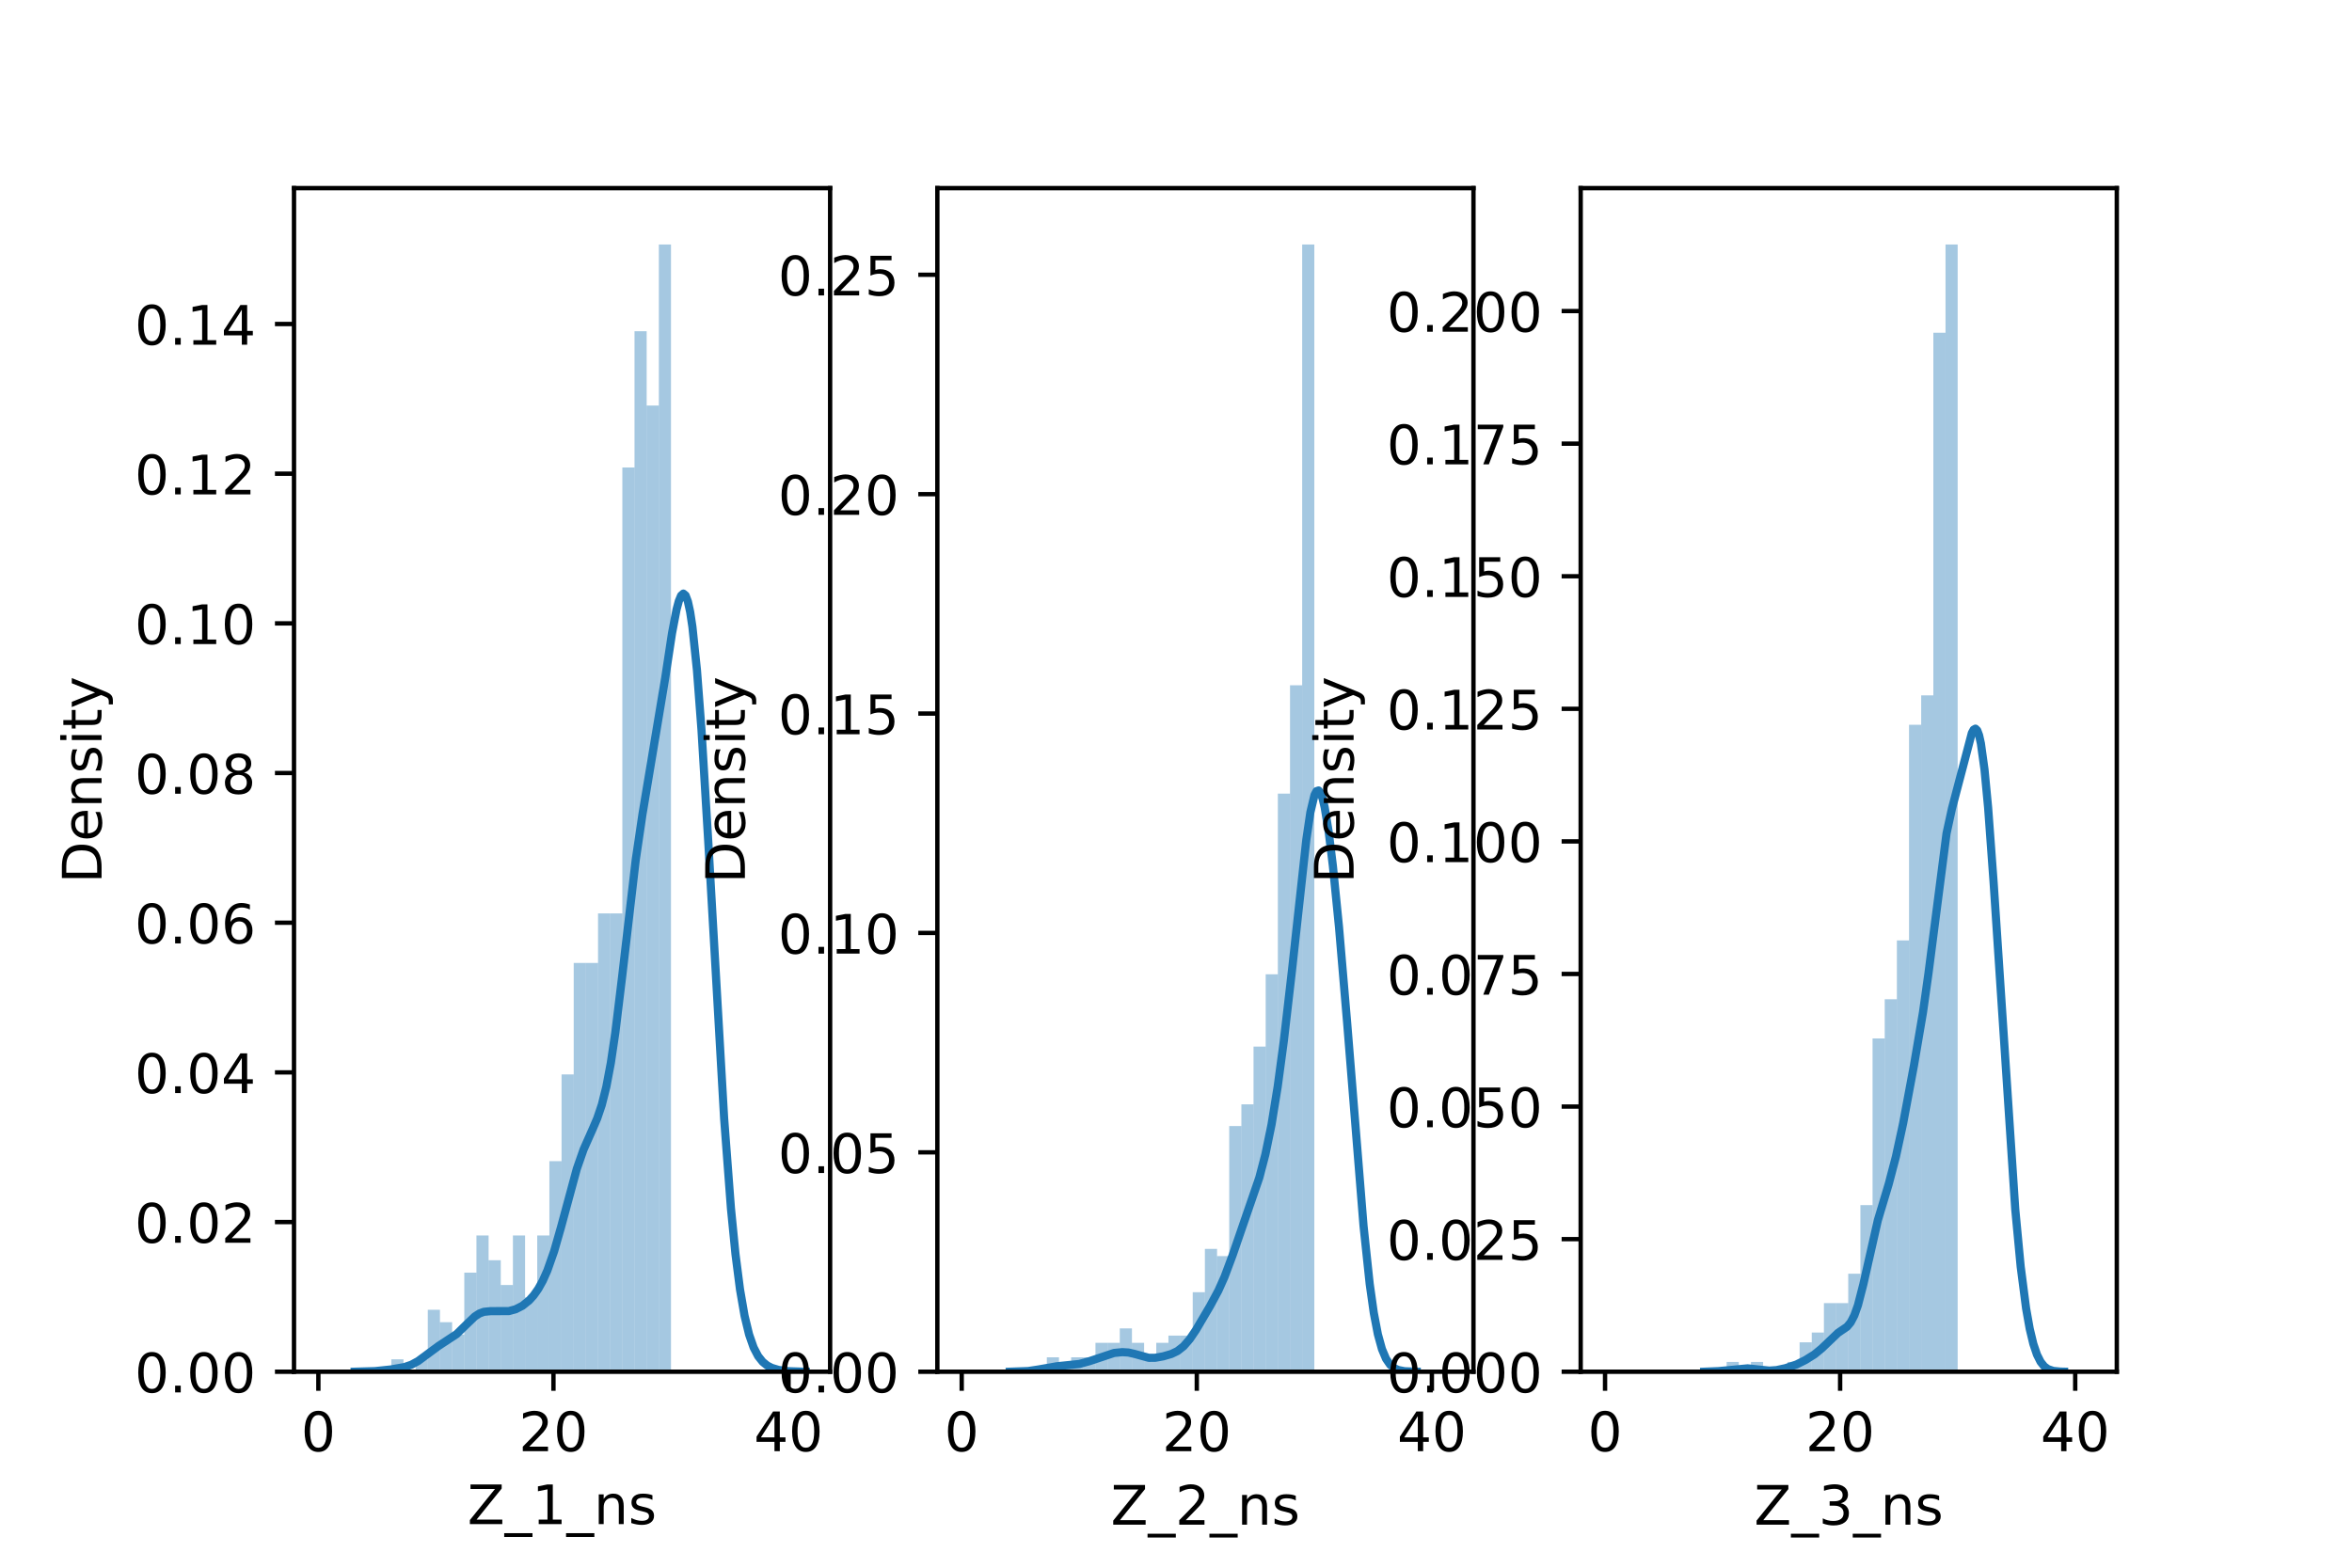<?xml version="1.0" encoding="utf-8" standalone="no"?>
<!DOCTYPE svg PUBLIC "-//W3C//DTD SVG 1.1//EN"
  "http://www.w3.org/Graphics/SVG/1.1/DTD/svg11.dtd">
<!-- Created with matplotlib (https://matplotlib.org/) -->
<svg height="288pt" version="1.1" viewBox="0 0 432 288" width="432pt" xmlns="http://www.w3.org/2000/svg" xmlns:xlink="http://www.w3.org/1999/xlink">
 <defs>
  <style type="text/css">*{stroke-linecap:butt;stroke-linejoin:round;}</style>
 </defs>
 <g id="figure_1">
  <g id="patch_1">
   <path d="M 0 288 
L 432 288 
L 432 0 
L 0 0 
z
" style="fill:#ffffff;"/>
  </g>
  <g id="axes_1">
   <g id="patch_2">
    <path d="M 54 252 
L 152.471 252 
L 152.471 34.56 
L 54 34.56 
z
" style="fill:#ffffff;"/>
   </g>
   <g id="patch_3">
    <path clip-path="url(#p6ba86fea8f)" d="M 58.476 252 
L 60.709 252 
L 60.709 252 
L 58.476 252 
z
" style="fill:#1f77b4;opacity:0.4;"/>
   </g>
   <g id="patch_4">
    <path clip-path="url(#p6ba86fea8f)" d="M 60.709 252 
L 62.943 252 
L 62.943 252 
L 60.709 252 
z
" style="fill:#1f77b4;opacity:0.4;"/>
   </g>
   <g id="patch_5">
    <path clip-path="url(#p6ba86fea8f)" d="M 62.943 252 
L 65.176 252 
L 65.176 252 
L 62.943 252 
z
" style="fill:#1f77b4;opacity:0.4;"/>
   </g>
   <g id="patch_6">
    <path clip-path="url(#p6ba86fea8f)" d="M 65.176 252 
L 67.409 252 
L 67.409 252 
L 65.176 252 
z
" style="fill:#1f77b4;opacity:0.4;"/>
   </g>
   <g id="patch_7">
    <path clip-path="url(#p6ba86fea8f)" d="M 67.409 252 
L 69.643 252 
L 69.643 252 
L 67.409 252 
z
" style="fill:#1f77b4;opacity:0.4;"/>
   </g>
   <g id="patch_8">
    <path clip-path="url(#p6ba86fea8f)" d="M 69.643 252 
L 71.876 252 
L 71.876 252 
L 69.643 252 
z
" style="fill:#1f77b4;opacity:0.4;"/>
   </g>
   <g id="patch_9">
    <path clip-path="url(#p6ba86fea8f)" d="M 71.876 252 
L 74.109 252 
L 74.109 249.724 
L 71.876 249.724 
z
" style="fill:#1f77b4;opacity:0.4;"/>
   </g>
   <g id="patch_10">
    <path clip-path="url(#p6ba86fea8f)" d="M 74.109 252 
L 76.343 252 
L 76.343 252 
L 74.109 252 
z
" style="fill:#1f77b4;opacity:0.4;"/>
   </g>
   <g id="patch_11">
    <path clip-path="url(#p6ba86fea8f)" d="M 76.343 252 
L 78.576 252 
L 78.576 249.724 
L 76.343 249.724 
z
" style="fill:#1f77b4;opacity:0.4;"/>
   </g>
   <g id="patch_12">
    <path clip-path="url(#p6ba86fea8f)" d="M 78.576 252 
L 80.809 252 
L 80.809 240.622 
L 78.576 240.622 
z
" style="fill:#1f77b4;opacity:0.4;"/>
   </g>
   <g id="patch_13">
    <path clip-path="url(#p6ba86fea8f)" d="M 80.809 252 
L 83.043 252 
L 83.043 242.897 
L 80.809 242.897 
z
" style="fill:#1f77b4;opacity:0.4;"/>
   </g>
   <g id="patch_14">
    <path clip-path="url(#p6ba86fea8f)" d="M 83.043 252 
L 85.276 252 
L 85.276 245.173 
L 83.043 245.173 
z
" style="fill:#1f77b4;opacity:0.4;"/>
   </g>
   <g id="patch_15">
    <path clip-path="url(#p6ba86fea8f)" d="M 85.276 252 
L 87.509 252 
L 87.509 233.795 
L 85.276 233.795 
z
" style="fill:#1f77b4;opacity:0.4;"/>
   </g>
   <g id="patch_16">
    <path clip-path="url(#p6ba86fea8f)" d="M 87.509 252 
L 89.743 252 
L 89.743 226.968 
L 87.509 226.968 
z
" style="fill:#1f77b4;opacity:0.4;"/>
   </g>
   <g id="patch_17">
    <path clip-path="url(#p6ba86fea8f)" d="M 89.743 252 
L 91.976 252 
L 91.976 231.519 
L 89.743 231.519 
z
" style="fill:#1f77b4;opacity:0.4;"/>
   </g>
   <g id="patch_18">
    <path clip-path="url(#p6ba86fea8f)" d="M 91.976 252 
L 94.21 252 
L 94.21 236.07 
L 91.976 236.07 
z
" style="fill:#1f77b4;opacity:0.4;"/>
   </g>
   <g id="patch_19">
    <path clip-path="url(#p6ba86fea8f)" d="M 94.21 252 
L 96.443 252 
L 96.443 226.968 
L 94.21 226.968 
z
" style="fill:#1f77b4;opacity:0.4;"/>
   </g>
   <g id="patch_20">
    <path clip-path="url(#p6ba86fea8f)" d="M 96.443 252 
L 98.676 252 
L 98.676 238.346 
L 96.443 238.346 
z
" style="fill:#1f77b4;opacity:0.4;"/>
   </g>
   <g id="patch_21">
    <path clip-path="url(#p6ba86fea8f)" d="M 98.676 252 
L 100.91 252 
L 100.91 226.968 
L 98.676 226.968 
z
" style="fill:#1f77b4;opacity:0.4;"/>
   </g>
   <g id="patch_22">
    <path clip-path="url(#p6ba86fea8f)" d="M 100.91 252 
L 103.143 252 
L 103.143 213.314 
L 100.91 213.314 
z
" style="fill:#1f77b4;opacity:0.4;"/>
   </g>
   <g id="patch_23">
    <path clip-path="url(#p6ba86fea8f)" d="M 103.143 252 
L 105.376 252 
L 105.376 197.384 
L 103.143 197.384 
z
" style="fill:#1f77b4;opacity:0.4;"/>
   </g>
   <g id="patch_24">
    <path clip-path="url(#p6ba86fea8f)" d="M 105.376 252 
L 107.61 252 
L 107.61 176.903 
L 105.376 176.903 
z
" style="fill:#1f77b4;opacity:0.4;"/>
   </g>
   <g id="patch_25">
    <path clip-path="url(#p6ba86fea8f)" d="M 107.61 252 
L 109.843 252 
L 109.843 176.903 
L 107.61 176.903 
z
" style="fill:#1f77b4;opacity:0.4;"/>
   </g>
   <g id="patch_26">
    <path clip-path="url(#p6ba86fea8f)" d="M 109.843 252 
L 112.076 252 
L 112.076 167.8 
L 109.843 167.8 
z
" style="fill:#1f77b4;opacity:0.4;"/>
   </g>
   <g id="patch_27">
    <path clip-path="url(#p6ba86fea8f)" d="M 112.076 252 
L 114.31 252 
L 114.31 167.8 
L 112.076 167.8 
z
" style="fill:#1f77b4;opacity:0.4;"/>
   </g>
   <g id="patch_28">
    <path clip-path="url(#p6ba86fea8f)" d="M 114.31 252 
L 116.543 252 
L 116.543 85.876 
L 114.31 85.876 
z
" style="fill:#1f77b4;opacity:0.4;"/>
   </g>
   <g id="patch_29">
    <path clip-path="url(#p6ba86fea8f)" d="M 116.543 252 
L 118.776 252 
L 118.776 60.844 
L 116.543 60.844 
z
" style="fill:#1f77b4;opacity:0.4;"/>
   </g>
   <g id="patch_30">
    <path clip-path="url(#p6ba86fea8f)" d="M 118.776 252 
L 121.01 252 
L 121.01 74.498 
L 118.776 74.498 
z
" style="fill:#1f77b4;opacity:0.4;"/>
   </g>
   <g id="patch_31">
    <path clip-path="url(#p6ba86fea8f)" d="M 121.01 252 
L 123.243 252 
L 123.243 44.914 
L 121.01 44.914 
z
" style="fill:#1f77b4;opacity:0.4;"/>
   </g>
   <g id="matplotlib.axis_1">
    <g id="xtick_1">
     <g id="line2d_1">
      <defs>
       <path d="M 0 0 
L 0 3.5 
" id="m9bd7af484b" style="stroke:#000000;stroke-width:0.8;"/>
      </defs>
      <g>
       <use style="stroke:#000000;stroke-width:0.8;" x="58.476" xlink:href="#m9bd7af484b" y="252"/>
      </g>
     </g>
     <g id="text_1">
      <!-- 0 -->
      <g transform="translate(55.295 266.598)scale(0.1 -0.1)">
       <defs>
        <path d="M 31.781 66.406 
Q 24.172 66.406 20.328 58.906 
Q 16.5 51.422 16.5 36.375 
Q 16.5 21.391 20.328 13.891 
Q 24.172 6.391 31.781 6.391 
Q 39.453 6.391 43.281 13.891 
Q 47.125 21.391 47.125 36.375 
Q 47.125 51.422 43.281 58.906 
Q 39.453 66.406 31.781 66.406 
z
M 31.781 74.219 
Q 44.047 74.219 50.516 64.516 
Q 56.984 54.828 56.984 36.375 
Q 56.984 17.969 50.516 8.266 
Q 44.047 -1.422 31.781 -1.422 
Q 19.531 -1.422 13.062 8.266 
Q 6.594 17.969 6.594 36.375 
Q 6.594 54.828 13.062 64.516 
Q 19.531 74.219 31.781 74.219 
z
" id="DejaVuSans-48"/>
       </defs>
       <use xlink:href="#DejaVuSans-48"/>
      </g>
     </g>
    </g>
    <g id="xtick_2">
     <g id="line2d_2">
      <g>
       <use style="stroke:#000000;stroke-width:0.8;" x="101.654" xlink:href="#m9bd7af484b" y="252"/>
      </g>
     </g>
     <g id="text_2">
      <!-- 20 -->
      <g transform="translate(95.292 266.598)scale(0.1 -0.1)">
       <defs>
        <path d="M 19.188 8.297 
L 53.609 8.297 
L 53.609 0 
L 7.328 0 
L 7.328 8.297 
Q 12.938 14.109 22.625 23.891 
Q 32.328 33.688 34.812 36.531 
Q 39.547 41.844 41.422 45.531 
Q 43.312 49.219 43.312 52.781 
Q 43.312 58.594 39.234 62.25 
Q 35.156 65.922 28.609 65.922 
Q 23.969 65.922 18.812 64.312 
Q 13.672 62.703 7.812 59.422 
L 7.812 69.391 
Q 13.766 71.781 18.938 73 
Q 24.125 74.219 28.422 74.219 
Q 39.75 74.219 46.484 68.547 
Q 53.219 62.891 53.219 53.422 
Q 53.219 48.922 51.531 44.891 
Q 49.859 40.875 45.406 35.406 
Q 44.188 33.984 37.641 27.219 
Q 31.109 20.453 19.188 8.297 
z
" id="DejaVuSans-50"/>
       </defs>
       <use xlink:href="#DejaVuSans-50"/>
       <use x="63.623" xlink:href="#DejaVuSans-48"/>
      </g>
     </g>
    </g>
    <g id="xtick_3">
     <g id="line2d_3">
      <g>
       <use style="stroke:#000000;stroke-width:0.8;" x="144.832" xlink:href="#m9bd7af484b" y="252"/>
      </g>
     </g>
     <g id="text_3">
      <!-- 40 -->
      <g transform="translate(138.47 266.598)scale(0.1 -0.1)">
       <defs>
        <path d="M 37.797 64.312 
L 12.891 25.391 
L 37.797 25.391 
z
M 35.203 72.906 
L 47.609 72.906 
L 47.609 25.391 
L 58.016 25.391 
L 58.016 17.188 
L 47.609 17.188 
L 47.609 0 
L 37.797 0 
L 37.797 17.188 
L 4.891 17.188 
L 4.891 26.703 
z
" id="DejaVuSans-52"/>
       </defs>
       <use xlink:href="#DejaVuSans-52"/>
       <use x="63.623" xlink:href="#DejaVuSans-48"/>
      </g>
     </g>
    </g>
    <g id="text_4">
     <!-- Z_1_ns -->
     <g transform="translate(85.856 279.998)scale(0.1 -0.1)">
      <defs>
       <path d="M 5.609 72.906 
L 62.891 72.906 
L 62.891 65.375 
L 16.797 8.297 
L 64.016 8.297 
L 64.016 0 
L 4.5 0 
L 4.5 7.516 
L 50.594 64.594 
L 5.609 64.594 
z
" id="DejaVuSans-90"/>
       <path d="M 50.984 -16.609 
L 50.984 -23.578 
L -0.984 -23.578 
L -0.984 -16.609 
z
" id="DejaVuSans-95"/>
       <path d="M 12.406 8.297 
L 28.516 8.297 
L 28.516 63.922 
L 10.984 60.406 
L 10.984 69.391 
L 28.422 72.906 
L 38.281 72.906 
L 38.281 8.297 
L 54.391 8.297 
L 54.391 0 
L 12.406 0 
z
" id="DejaVuSans-49"/>
       <path d="M 54.891 33.016 
L 54.891 0 
L 45.906 0 
L 45.906 32.719 
Q 45.906 40.484 42.875 44.328 
Q 39.844 48.188 33.797 48.188 
Q 26.516 48.188 22.312 43.547 
Q 18.109 38.922 18.109 30.906 
L 18.109 0 
L 9.078 0 
L 9.078 54.688 
L 18.109 54.688 
L 18.109 46.188 
Q 21.344 51.125 25.703 53.562 
Q 30.078 56 35.797 56 
Q 45.219 56 50.047 50.172 
Q 54.891 44.344 54.891 33.016 
z
" id="DejaVuSans-110"/>
       <path d="M 44.281 53.078 
L 44.281 44.578 
Q 40.484 46.531 36.375 47.5 
Q 32.281 48.484 27.875 48.484 
Q 21.188 48.484 17.844 46.438 
Q 14.5 44.391 14.5 40.281 
Q 14.5 37.156 16.891 35.375 
Q 19.281 33.594 26.516 31.984 
L 29.594 31.297 
Q 39.156 29.25 43.188 25.516 
Q 47.219 21.781 47.219 15.094 
Q 47.219 7.469 41.188 3.016 
Q 35.156 -1.422 24.609 -1.422 
Q 20.219 -1.422 15.453 -0.562 
Q 10.688 0.297 5.422 2 
L 5.422 11.281 
Q 10.406 8.688 15.234 7.391 
Q 20.062 6.109 24.812 6.109 
Q 31.156 6.109 34.562 8.281 
Q 37.984 10.453 37.984 14.406 
Q 37.984 18.062 35.516 20.016 
Q 33.062 21.969 24.703 23.781 
L 21.578 24.516 
Q 13.234 26.266 9.516 29.906 
Q 5.812 33.547 5.812 39.891 
Q 5.812 47.609 11.281 51.797 
Q 16.75 56 26.812 56 
Q 31.781 56 36.172 55.266 
Q 40.578 54.547 44.281 53.078 
z
" id="DejaVuSans-115"/>
      </defs>
      <use xlink:href="#DejaVuSans-90"/>
      <use x="68.506" xlink:href="#DejaVuSans-95"/>
      <use x="118.506" xlink:href="#DejaVuSans-49"/>
      <use x="182.129" xlink:href="#DejaVuSans-95"/>
      <use x="232.129" xlink:href="#DejaVuSans-110"/>
      <use x="295.508" xlink:href="#DejaVuSans-115"/>
     </g>
    </g>
   </g>
   <g id="matplotlib.axis_2">
    <g id="ytick_1">
     <g id="line2d_4">
      <defs>
       <path d="M 0 0 
L -3.5 0 
" id="m71d9b9c10d" style="stroke:#000000;stroke-width:0.8;"/>
      </defs>
      <g>
       <use style="stroke:#000000;stroke-width:0.8;" x="54" xlink:href="#m71d9b9c10d" y="252"/>
      </g>
     </g>
     <g id="text_5">
      <!-- 0.00 -->
      <g transform="translate(24.734 255.799)scale(0.1 -0.1)">
       <defs>
        <path d="M 10.688 12.406 
L 21 12.406 
L 21 0 
L 10.688 0 
z
" id="DejaVuSans-46"/>
       </defs>
       <use xlink:href="#DejaVuSans-48"/>
       <use x="63.623" xlink:href="#DejaVuSans-46"/>
       <use x="95.41" xlink:href="#DejaVuSans-48"/>
       <use x="159.033" xlink:href="#DejaVuSans-48"/>
      </g>
     </g>
    </g>
    <g id="ytick_2">
     <g id="line2d_5">
      <g>
       <use style="stroke:#000000;stroke-width:0.8;" x="54" xlink:href="#m71d9b9c10d" y="224.504"/>
      </g>
     </g>
     <g id="text_6">
      <!-- 0.02 -->
      <g transform="translate(24.734 228.303)scale(0.1 -0.1)">
       <use xlink:href="#DejaVuSans-48"/>
       <use x="63.623" xlink:href="#DejaVuSans-46"/>
       <use x="95.41" xlink:href="#DejaVuSans-48"/>
       <use x="159.033" xlink:href="#DejaVuSans-50"/>
      </g>
     </g>
    </g>
    <g id="ytick_3">
     <g id="line2d_6">
      <g>
       <use style="stroke:#000000;stroke-width:0.8;" x="54" xlink:href="#m71d9b9c10d" y="197.007"/>
      </g>
     </g>
     <g id="text_7">
      <!-- 0.04 -->
      <g transform="translate(24.734 200.807)scale(0.1 -0.1)">
       <use xlink:href="#DejaVuSans-48"/>
       <use x="63.623" xlink:href="#DejaVuSans-46"/>
       <use x="95.41" xlink:href="#DejaVuSans-48"/>
       <use x="159.033" xlink:href="#DejaVuSans-52"/>
      </g>
     </g>
    </g>
    <g id="ytick_4">
     <g id="line2d_7">
      <g>
       <use style="stroke:#000000;stroke-width:0.8;" x="54" xlink:href="#m71d9b9c10d" y="169.511"/>
      </g>
     </g>
     <g id="text_8">
      <!-- 0.06 -->
      <g transform="translate(24.734 173.31)scale(0.1 -0.1)">
       <defs>
        <path d="M 33.016 40.375 
Q 26.375 40.375 22.484 35.828 
Q 18.609 31.297 18.609 23.391 
Q 18.609 15.531 22.484 10.953 
Q 26.375 6.391 33.016 6.391 
Q 39.656 6.391 43.531 10.953 
Q 47.406 15.531 47.406 23.391 
Q 47.406 31.297 43.531 35.828 
Q 39.656 40.375 33.016 40.375 
z
M 52.594 71.297 
L 52.594 62.312 
Q 48.875 64.062 45.094 64.984 
Q 41.312 65.922 37.594 65.922 
Q 27.828 65.922 22.672 59.328 
Q 17.531 52.734 16.797 39.406 
Q 19.672 43.656 24.016 45.922 
Q 28.375 48.188 33.594 48.188 
Q 44.578 48.188 50.953 41.516 
Q 57.328 34.859 57.328 23.391 
Q 57.328 12.156 50.688 5.359 
Q 44.047 -1.422 33.016 -1.422 
Q 20.359 -1.422 13.672 8.266 
Q 6.984 17.969 6.984 36.375 
Q 6.984 53.656 15.188 63.938 
Q 23.391 74.219 37.203 74.219 
Q 40.922 74.219 44.703 73.484 
Q 48.484 72.75 52.594 71.297 
z
" id="DejaVuSans-54"/>
       </defs>
       <use xlink:href="#DejaVuSans-48"/>
       <use x="63.623" xlink:href="#DejaVuSans-46"/>
       <use x="95.41" xlink:href="#DejaVuSans-48"/>
       <use x="159.033" xlink:href="#DejaVuSans-54"/>
      </g>
     </g>
    </g>
    <g id="ytick_5">
     <g id="line2d_8">
      <g>
       <use style="stroke:#000000;stroke-width:0.8;" x="54" xlink:href="#m71d9b9c10d" y="142.015"/>
      </g>
     </g>
     <g id="text_9">
      <!-- 0.08 -->
      <g transform="translate(24.734 145.814)scale(0.1 -0.1)">
       <defs>
        <path d="M 31.781 34.625 
Q 24.75 34.625 20.719 30.859 
Q 16.703 27.094 16.703 20.516 
Q 16.703 13.922 20.719 10.156 
Q 24.75 6.391 31.781 6.391 
Q 38.812 6.391 42.859 10.172 
Q 46.922 13.969 46.922 20.516 
Q 46.922 27.094 42.891 30.859 
Q 38.875 34.625 31.781 34.625 
z
M 21.922 38.812 
Q 15.578 40.375 12.031 44.719 
Q 8.5 49.078 8.5 55.328 
Q 8.5 64.062 14.719 69.141 
Q 20.953 74.219 31.781 74.219 
Q 42.672 74.219 48.875 69.141 
Q 55.078 64.062 55.078 55.328 
Q 55.078 49.078 51.531 44.719 
Q 48 40.375 41.703 38.812 
Q 48.828 37.156 52.797 32.312 
Q 56.781 27.484 56.781 20.516 
Q 56.781 9.906 50.312 4.234 
Q 43.844 -1.422 31.781 -1.422 
Q 19.734 -1.422 13.25 4.234 
Q 6.781 9.906 6.781 20.516 
Q 6.781 27.484 10.781 32.312 
Q 14.797 37.156 21.922 38.812 
z
M 18.312 54.391 
Q 18.312 48.734 21.844 45.562 
Q 25.391 42.391 31.781 42.391 
Q 38.141 42.391 41.719 45.562 
Q 45.312 48.734 45.312 54.391 
Q 45.312 60.062 41.719 63.234 
Q 38.141 66.406 31.781 66.406 
Q 25.391 66.406 21.844 63.234 
Q 18.312 60.062 18.312 54.391 
z
" id="DejaVuSans-56"/>
       </defs>
       <use xlink:href="#DejaVuSans-48"/>
       <use x="63.623" xlink:href="#DejaVuSans-46"/>
       <use x="95.41" xlink:href="#DejaVuSans-48"/>
       <use x="159.033" xlink:href="#DejaVuSans-56"/>
      </g>
     </g>
    </g>
    <g id="ytick_6">
     <g id="line2d_9">
      <g>
       <use style="stroke:#000000;stroke-width:0.8;" x="54" xlink:href="#m71d9b9c10d" y="114.518"/>
      </g>
     </g>
     <g id="text_10">
      <!-- 0.10 -->
      <g transform="translate(24.734 118.318)scale(0.1 -0.1)">
       <use xlink:href="#DejaVuSans-48"/>
       <use x="63.623" xlink:href="#DejaVuSans-46"/>
       <use x="95.41" xlink:href="#DejaVuSans-49"/>
       <use x="159.033" xlink:href="#DejaVuSans-48"/>
      </g>
     </g>
    </g>
    <g id="ytick_7">
     <g id="line2d_10">
      <g>
       <use style="stroke:#000000;stroke-width:0.8;" x="54" xlink:href="#m71d9b9c10d" y="87.022"/>
      </g>
     </g>
     <g id="text_11">
      <!-- 0.12 -->
      <g transform="translate(24.734 90.821)scale(0.1 -0.1)">
       <use xlink:href="#DejaVuSans-48"/>
       <use x="63.623" xlink:href="#DejaVuSans-46"/>
       <use x="95.41" xlink:href="#DejaVuSans-49"/>
       <use x="159.033" xlink:href="#DejaVuSans-50"/>
      </g>
     </g>
    </g>
    <g id="ytick_8">
     <g id="line2d_11">
      <g>
       <use style="stroke:#000000;stroke-width:0.8;" x="54" xlink:href="#m71d9b9c10d" y="59.526"/>
      </g>
     </g>
     <g id="text_12">
      <!-- 0.14 -->
      <g transform="translate(24.734 63.325)scale(0.1 -0.1)">
       <use xlink:href="#DejaVuSans-48"/>
       <use x="63.623" xlink:href="#DejaVuSans-46"/>
       <use x="95.41" xlink:href="#DejaVuSans-49"/>
       <use x="159.033" xlink:href="#DejaVuSans-52"/>
      </g>
     </g>
    </g>
    <g id="text_13">
     <!-- Density -->
     <g transform="translate(18.655 162.289)rotate(-90)scale(0.1 -0.1)">
      <defs>
       <path d="M 19.672 64.797 
L 19.672 8.109 
L 31.594 8.109 
Q 46.688 8.109 53.688 14.938 
Q 60.688 21.781 60.688 36.531 
Q 60.688 51.172 53.688 57.984 
Q 46.688 64.797 31.594 64.797 
z
M 9.812 72.906 
L 30.078 72.906 
Q 51.266 72.906 61.172 64.094 
Q 71.094 55.281 71.094 36.531 
Q 71.094 17.672 61.125 8.828 
Q 51.172 0 30.078 0 
L 9.812 0 
z
" id="DejaVuSans-68"/>
       <path d="M 56.203 29.594 
L 56.203 25.203 
L 14.891 25.203 
Q 15.484 15.922 20.484 11.062 
Q 25.484 6.203 34.422 6.203 
Q 39.594 6.203 44.453 7.469 
Q 49.312 8.734 54.109 11.281 
L 54.109 2.781 
Q 49.266 0.734 44.188 -0.344 
Q 39.109 -1.422 33.891 -1.422 
Q 20.797 -1.422 13.156 6.188 
Q 5.516 13.812 5.516 26.812 
Q 5.516 40.234 12.766 48.109 
Q 20.016 56 32.328 56 
Q 43.359 56 49.781 48.891 
Q 56.203 41.797 56.203 29.594 
z
M 47.219 32.234 
Q 47.125 39.594 43.094 43.984 
Q 39.062 48.391 32.422 48.391 
Q 24.906 48.391 20.391 44.141 
Q 15.875 39.891 15.188 32.172 
z
" id="DejaVuSans-101"/>
       <path d="M 9.422 54.688 
L 18.406 54.688 
L 18.406 0 
L 9.422 0 
z
M 9.422 75.984 
L 18.406 75.984 
L 18.406 64.594 
L 9.422 64.594 
z
" id="DejaVuSans-105"/>
       <path d="M 18.312 70.219 
L 18.312 54.688 
L 36.812 54.688 
L 36.812 47.703 
L 18.312 47.703 
L 18.312 18.016 
Q 18.312 11.328 20.141 9.422 
Q 21.969 7.516 27.594 7.516 
L 36.812 7.516 
L 36.812 0 
L 27.594 0 
Q 17.188 0 13.234 3.875 
Q 9.281 7.766 9.281 18.016 
L 9.281 47.703 
L 2.688 47.703 
L 2.688 54.688 
L 9.281 54.688 
L 9.281 70.219 
z
" id="DejaVuSans-116"/>
       <path d="M 32.172 -5.078 
Q 28.375 -14.844 24.75 -17.812 
Q 21.141 -20.797 15.094 -20.797 
L 7.906 -20.797 
L 7.906 -13.281 
L 13.188 -13.281 
Q 16.891 -13.281 18.938 -11.516 
Q 21 -9.766 23.484 -3.219 
L 25.094 0.875 
L 2.984 54.688 
L 12.5 54.688 
L 29.594 11.922 
L 46.688 54.688 
L 56.203 54.688 
z
" id="DejaVuSans-121"/>
      </defs>
      <use xlink:href="#DejaVuSans-68"/>
      <use x="77.002" xlink:href="#DejaVuSans-101"/>
      <use x="138.525" xlink:href="#DejaVuSans-110"/>
      <use x="201.904" xlink:href="#DejaVuSans-115"/>
      <use x="254.004" xlink:href="#DejaVuSans-105"/>
      <use x="281.787" xlink:href="#DejaVuSans-116"/>
      <use x="320.996" xlink:href="#DejaVuSans-121"/>
     </g>
    </g>
   </g>
   <g id="line2d_12">
    <path clip-path="url(#p6ba86fea8f)" d="M 65.148 251.995 
L 68.895 251.887 
L 71.809 251.58 
L 74.307 251.14 
L 75.556 250.715 
L 76.805 250.037 
L 78.47 248.802 
L 80.552 247.265 
L 83.882 245.078 
L 85.547 243.441 
L 87.213 241.845 
L 88.045 241.306 
L 88.878 240.995 
L 90.127 240.87 
L 93.457 240.861 
L 94.706 240.524 
L 95.955 239.887 
L 97.204 238.884 
L 98.037 237.959 
L 98.869 236.775 
L 99.702 235.275 
L 100.535 233.406 
L 101.784 229.849 
L 103.033 225.482 
L 105.947 214.723 
L 107.196 211.152 
L 108.861 207.402 
L 109.694 205.452 
L 110.526 202.998 
L 111.359 199.692 
L 112.192 195.275 
L 113.024 189.66 
L 114.273 179.387 
L 116.771 157.94 
L 118.02 149.487 
L 122.183 124.534 
L 123.432 116.331 
L 124.265 111.972 
L 124.681 110.421 
L 125.097 109.419 
L 125.514 109.051 
L 125.93 109.391 
L 126.346 110.5 
L 126.763 112.416 
L 127.179 115.162 
L 128.012 123.111 
L 128.844 134.065 
L 130.093 154.676 
L 133.007 205.499 
L 134.256 221.99 
L 135.089 230.413 
L 135.922 236.904 
L 136.754 241.719 
L 137.587 245.164 
L 138.419 247.546 
L 139.252 249.143 
L 140.085 250.188 
L 140.917 250.862 
L 141.75 251.293 
L 142.999 251.667 
L 144.664 251.894 
L 147.578 251.992 
L 147.995 251.995 
L 147.995 251.995 
" style="fill:none;stroke:#1f77b4;stroke-linecap:square;stroke-width:1.5;"/>
   </g>
   <g id="patch_32">
    <path d="M 54 252 
L 54 34.56 
" style="fill:none;stroke:#000000;stroke-linecap:square;stroke-linejoin:miter;stroke-width:0.8;"/>
   </g>
   <g id="patch_33">
    <path d="M 152.471 252 
L 152.471 34.56 
" style="fill:none;stroke:#000000;stroke-linecap:square;stroke-linejoin:miter;stroke-width:0.8;"/>
   </g>
   <g id="patch_34">
    <path d="M 54 252 
L 152.471 252 
" style="fill:none;stroke:#000000;stroke-linecap:square;stroke-linejoin:miter;stroke-width:0.8;"/>
   </g>
   <g id="patch_35">
    <path d="M 54 34.56 
L 152.471 34.56 
" style="fill:none;stroke:#000000;stroke-linecap:square;stroke-linejoin:miter;stroke-width:0.8;"/>
   </g>
  </g>
  <g id="axes_2">
   <g id="patch_36">
    <path d="M 172.165 252 
L 270.635 252 
L 270.635 34.56 
L 172.165 34.56 
z
" style="fill:#ffffff;"/>
   </g>
   <g id="patch_37">
    <path clip-path="url(#pd5b40fbd93)" d="M 176.641 252 
L 178.874 252 
L 178.874 252 
L 176.641 252 
z
" style="fill:#1f77b4;opacity:0.4;"/>
   </g>
   <g id="patch_38">
    <path clip-path="url(#pd5b40fbd93)" d="M 178.874 252 
L 181.107 252 
L 181.107 252 
L 178.874 252 
z
" style="fill:#1f77b4;opacity:0.4;"/>
   </g>
   <g id="patch_39">
    <path clip-path="url(#pd5b40fbd93)" d="M 181.107 252 
L 183.341 252 
L 183.341 252 
L 181.107 252 
z
" style="fill:#1f77b4;opacity:0.4;"/>
   </g>
   <g id="patch_40">
    <path clip-path="url(#pd5b40fbd93)" d="M 183.341 252 
L 185.574 252 
L 185.574 252 
L 183.341 252 
z
" style="fill:#1f77b4;opacity:0.4;"/>
   </g>
   <g id="patch_41">
    <path clip-path="url(#pd5b40fbd93)" d="M 185.574 252 
L 187.807 252 
L 187.807 252 
L 185.574 252 
z
" style="fill:#1f77b4;opacity:0.4;"/>
   </g>
   <g id="patch_42">
    <path clip-path="url(#pd5b40fbd93)" d="M 187.807 252 
L 190.041 252 
L 190.041 252 
L 187.807 252 
z
" style="fill:#1f77b4;opacity:0.4;"/>
   </g>
   <g id="patch_43">
    <path clip-path="url(#pd5b40fbd93)" d="M 190.041 252 
L 192.274 252 
L 192.274 252 
L 190.041 252 
z
" style="fill:#1f77b4;opacity:0.4;"/>
   </g>
   <g id="patch_44">
    <path clip-path="url(#pd5b40fbd93)" d="M 192.274 252 
L 194.507 252 
L 194.507 249.345 
L 192.274 249.345 
z
" style="fill:#1f77b4;opacity:0.4;"/>
   </g>
   <g id="patch_45">
    <path clip-path="url(#pd5b40fbd93)" d="M 194.507 252 
L 196.741 252 
L 196.741 250.673 
L 194.507 250.673 
z
" style="fill:#1f77b4;opacity:0.4;"/>
   </g>
   <g id="patch_46">
    <path clip-path="url(#pd5b40fbd93)" d="M 196.741 252 
L 198.974 252 
L 198.974 249.345 
L 196.741 249.345 
z
" style="fill:#1f77b4;opacity:0.4;"/>
   </g>
   <g id="patch_47">
    <path clip-path="url(#pd5b40fbd93)" d="M 198.974 252 
L 201.207 252 
L 201.207 249.345 
L 198.974 249.345 
z
" style="fill:#1f77b4;opacity:0.4;"/>
   </g>
   <g id="patch_48">
    <path clip-path="url(#pd5b40fbd93)" d="M 201.207 252 
L 203.441 252 
L 203.441 246.69 
L 201.207 246.69 
z
" style="fill:#1f77b4;opacity:0.4;"/>
   </g>
   <g id="patch_49">
    <path clip-path="url(#pd5b40fbd93)" d="M 203.441 252 
L 205.674 252 
L 205.674 246.69 
L 203.441 246.69 
z
" style="fill:#1f77b4;opacity:0.4;"/>
   </g>
   <g id="patch_50">
    <path clip-path="url(#pd5b40fbd93)" d="M 205.674 252 
L 207.908 252 
L 207.908 244.035 
L 205.674 244.035 
z
" style="fill:#1f77b4;opacity:0.4;"/>
   </g>
   <g id="patch_51">
    <path clip-path="url(#pd5b40fbd93)" d="M 207.908 252 
L 210.141 252 
L 210.141 246.69 
L 207.908 246.69 
z
" style="fill:#1f77b4;opacity:0.4;"/>
   </g>
   <g id="patch_52">
    <path clip-path="url(#pd5b40fbd93)" d="M 210.141 252 
L 212.374 252 
L 212.374 249.345 
L 210.141 249.345 
z
" style="fill:#1f77b4;opacity:0.4;"/>
   </g>
   <g id="patch_53">
    <path clip-path="url(#pd5b40fbd93)" d="M 212.374 252 
L 214.608 252 
L 214.608 246.69 
L 212.374 246.69 
z
" style="fill:#1f77b4;opacity:0.4;"/>
   </g>
   <g id="patch_54">
    <path clip-path="url(#pd5b40fbd93)" d="M 214.608 252 
L 216.841 252 
L 216.841 245.363 
L 214.608 245.363 
z
" style="fill:#1f77b4;opacity:0.4;"/>
   </g>
   <g id="patch_55">
    <path clip-path="url(#pd5b40fbd93)" d="M 216.841 252 
L 219.074 252 
L 219.074 245.363 
L 216.841 245.363 
z
" style="fill:#1f77b4;opacity:0.4;"/>
   </g>
   <g id="patch_56">
    <path clip-path="url(#pd5b40fbd93)" d="M 219.074 252 
L 221.308 252 
L 221.308 237.398 
L 219.074 237.398 
z
" style="fill:#1f77b4;opacity:0.4;"/>
   </g>
   <g id="patch_57">
    <path clip-path="url(#pd5b40fbd93)" d="M 221.308 252 
L 223.541 252 
L 223.541 229.433 
L 221.308 229.433 
z
" style="fill:#1f77b4;opacity:0.4;"/>
   </g>
   <g id="patch_58">
    <path clip-path="url(#pd5b40fbd93)" d="M 223.541 252 
L 225.774 252 
L 225.774 230.76 
L 223.541 230.76 
z
" style="fill:#1f77b4;opacity:0.4;"/>
   </g>
   <g id="patch_59">
    <path clip-path="url(#pd5b40fbd93)" d="M 225.774 252 
L 228.008 252 
L 228.008 206.866 
L 225.774 206.866 
z
" style="fill:#1f77b4;opacity:0.4;"/>
   </g>
   <g id="patch_60">
    <path clip-path="url(#pd5b40fbd93)" d="M 228.008 252 
L 230.241 252 
L 230.241 202.884 
L 228.008 202.884 
z
" style="fill:#1f77b4;opacity:0.4;"/>
   </g>
   <g id="patch_61">
    <path clip-path="url(#pd5b40fbd93)" d="M 230.241 252 
L 232.474 252 
L 232.474 192.264 
L 230.241 192.264 
z
" style="fill:#1f77b4;opacity:0.4;"/>
   </g>
   <g id="patch_62">
    <path clip-path="url(#pd5b40fbd93)" d="M 232.474 252 
L 234.708 252 
L 234.708 178.989 
L 232.474 178.989 
z
" style="fill:#1f77b4;opacity:0.4;"/>
   </g>
   <g id="patch_63">
    <path clip-path="url(#pd5b40fbd93)" d="M 234.708 252 
L 236.941 252 
L 236.941 145.802 
L 234.708 145.802 
z
" style="fill:#1f77b4;opacity:0.4;"/>
   </g>
   <g id="patch_64">
    <path clip-path="url(#pd5b40fbd93)" d="M 236.941 252 
L 239.174 252 
L 239.174 125.89 
L 236.941 125.89 
z
" style="fill:#1f77b4;opacity:0.4;"/>
   </g>
   <g id="patch_65">
    <path clip-path="url(#pd5b40fbd93)" d="M 239.174 252 
L 241.408 252 
L 241.408 44.914 
L 239.174 44.914 
z
" style="fill:#1f77b4;opacity:0.4;"/>
   </g>
   <g id="matplotlib.axis_3">
    <g id="xtick_4">
     <g id="line2d_13">
      <g>
       <use style="stroke:#000000;stroke-width:0.8;" x="176.641" xlink:href="#m9bd7af484b" y="252"/>
      </g>
     </g>
     <g id="text_14">
      <!-- 0 -->
      <g transform="translate(173.459 266.598)scale(0.1 -0.1)">
       <use xlink:href="#DejaVuSans-48"/>
      </g>
     </g>
    </g>
    <g id="xtick_5">
     <g id="line2d_14">
      <g>
       <use style="stroke:#000000;stroke-width:0.8;" x="219.819" xlink:href="#m9bd7af484b" y="252"/>
      </g>
     </g>
     <g id="text_15">
      <!-- 20 -->
      <g transform="translate(213.456 266.598)scale(0.1 -0.1)">
       <use xlink:href="#DejaVuSans-50"/>
       <use x="63.623" xlink:href="#DejaVuSans-48"/>
      </g>
     </g>
    </g>
    <g id="xtick_6">
     <g id="line2d_15">
      <g>
       <use style="stroke:#000000;stroke-width:0.8;" x="262.997" xlink:href="#m9bd7af484b" y="252"/>
      </g>
     </g>
     <g id="text_16">
      <!-- 40 -->
      <g transform="translate(256.634 266.598)scale(0.1 -0.1)">
       <use xlink:href="#DejaVuSans-52"/>
       <use x="63.623" xlink:href="#DejaVuSans-48"/>
      </g>
     </g>
    </g>
    <g id="text_17">
     <!-- Z_2_ns -->
     <g transform="translate(204.02 280.1)scale(0.1 -0.1)">
      <use xlink:href="#DejaVuSans-90"/>
      <use x="68.506" xlink:href="#DejaVuSans-95"/>
      <use x="118.506" xlink:href="#DejaVuSans-50"/>
      <use x="182.129" xlink:href="#DejaVuSans-95"/>
      <use x="232.129" xlink:href="#DejaVuSans-110"/>
      <use x="295.508" xlink:href="#DejaVuSans-115"/>
     </g>
    </g>
   </g>
   <g id="matplotlib.axis_4">
    <g id="ytick_9">
     <g id="line2d_16">
      <g>
       <use style="stroke:#000000;stroke-width:0.8;" x="172.165" xlink:href="#m71d9b9c10d" y="252"/>
      </g>
     </g>
     <g id="text_18">
      <!-- 0.00 -->
      <g transform="translate(142.899 255.799)scale(0.1 -0.1)">
       <use xlink:href="#DejaVuSans-48"/>
       <use x="63.623" xlink:href="#DejaVuSans-46"/>
       <use x="95.41" xlink:href="#DejaVuSans-48"/>
       <use x="159.033" xlink:href="#DejaVuSans-48"/>
      </g>
     </g>
    </g>
    <g id="ytick_10">
     <g id="line2d_17">
      <g>
       <use style="stroke:#000000;stroke-width:0.8;" x="172.165" xlink:href="#m71d9b9c10d" y="211.695"/>
      </g>
     </g>
     <g id="text_19">
      <!-- 0.05 -->
      <g transform="translate(142.899 215.494)scale(0.1 -0.1)">
       <defs>
        <path d="M 10.797 72.906 
L 49.516 72.906 
L 49.516 64.594 
L 19.828 64.594 
L 19.828 46.734 
Q 21.969 47.469 24.109 47.828 
Q 26.266 48.188 28.422 48.188 
Q 40.625 48.188 47.75 41.5 
Q 54.891 34.812 54.891 23.391 
Q 54.891 11.625 47.562 5.094 
Q 40.234 -1.422 26.906 -1.422 
Q 22.312 -1.422 17.547 -0.641 
Q 12.797 0.141 7.719 1.703 
L 7.719 11.625 
Q 12.109 9.234 16.797 8.062 
Q 21.484 6.891 26.703 6.891 
Q 35.156 6.891 40.078 11.328 
Q 45.016 15.766 45.016 23.391 
Q 45.016 31 40.078 35.438 
Q 35.156 39.891 26.703 39.891 
Q 22.75 39.891 18.812 39.016 
Q 14.891 38.141 10.797 36.281 
z
" id="DejaVuSans-53"/>
       </defs>
       <use xlink:href="#DejaVuSans-48"/>
       <use x="63.623" xlink:href="#DejaVuSans-46"/>
       <use x="95.41" xlink:href="#DejaVuSans-48"/>
       <use x="159.033" xlink:href="#DejaVuSans-53"/>
      </g>
     </g>
    </g>
    <g id="ytick_11">
     <g id="line2d_18">
      <g>
       <use style="stroke:#000000;stroke-width:0.8;" x="172.165" xlink:href="#m71d9b9c10d" y="171.39"/>
      </g>
     </g>
     <g id="text_20">
      <!-- 0.10 -->
      <g transform="translate(142.899 175.19)scale(0.1 -0.1)">
       <use xlink:href="#DejaVuSans-48"/>
       <use x="63.623" xlink:href="#DejaVuSans-46"/>
       <use x="95.41" xlink:href="#DejaVuSans-49"/>
       <use x="159.033" xlink:href="#DejaVuSans-48"/>
      </g>
     </g>
    </g>
    <g id="ytick_12">
     <g id="line2d_19">
      <g>
       <use style="stroke:#000000;stroke-width:0.8;" x="172.165" xlink:href="#m71d9b9c10d" y="131.086"/>
      </g>
     </g>
     <g id="text_21">
      <!-- 0.15 -->
      <g transform="translate(142.899 134.885)scale(0.1 -0.1)">
       <use xlink:href="#DejaVuSans-48"/>
       <use x="63.623" xlink:href="#DejaVuSans-46"/>
       <use x="95.41" xlink:href="#DejaVuSans-49"/>
       <use x="159.033" xlink:href="#DejaVuSans-53"/>
      </g>
     </g>
    </g>
    <g id="ytick_13">
     <g id="line2d_20">
      <g>
       <use style="stroke:#000000;stroke-width:0.8;" x="172.165" xlink:href="#m71d9b9c10d" y="90.781"/>
      </g>
     </g>
     <g id="text_22">
      <!-- 0.20 -->
      <g transform="translate(142.899 94.58)scale(0.1 -0.1)">
       <use xlink:href="#DejaVuSans-48"/>
       <use x="63.623" xlink:href="#DejaVuSans-46"/>
       <use x="95.41" xlink:href="#DejaVuSans-50"/>
       <use x="159.033" xlink:href="#DejaVuSans-48"/>
      </g>
     </g>
    </g>
    <g id="ytick_14">
     <g id="line2d_21">
      <g>
       <use style="stroke:#000000;stroke-width:0.8;" x="172.165" xlink:href="#m71d9b9c10d" y="50.476"/>
      </g>
     </g>
     <g id="text_23">
      <!-- 0.25 -->
      <g transform="translate(142.899 54.275)scale(0.1 -0.1)">
       <use xlink:href="#DejaVuSans-48"/>
       <use x="63.623" xlink:href="#DejaVuSans-46"/>
       <use x="95.41" xlink:href="#DejaVuSans-50"/>
       <use x="159.033" xlink:href="#DejaVuSans-53"/>
      </g>
     </g>
    </g>
    <g id="text_24">
     <!-- Density -->
     <g transform="translate(136.819 162.289)rotate(-90)scale(0.1 -0.1)">
      <use xlink:href="#DejaVuSans-68"/>
      <use x="77.002" xlink:href="#DejaVuSans-101"/>
      <use x="138.525" xlink:href="#DejaVuSans-110"/>
      <use x="201.904" xlink:href="#DejaVuSans-115"/>
      <use x="254.004" xlink:href="#DejaVuSans-105"/>
      <use x="281.787" xlink:href="#DejaVuSans-116"/>
      <use x="320.996" xlink:href="#DejaVuSans-121"/>
     </g>
    </g>
   </g>
   <g id="line2d_22">
    <path clip-path="url(#pd5b40fbd93)" d="M 185.475 251.996 
L 188.855 251.872 
L 190.733 251.588 
L 194.113 250.998 
L 198.244 250.575 
L 200.122 250.056 
L 204.629 248.552 
L 206.131 248.404 
L 207.258 248.471 
L 208.384 248.729 
L 211.013 249.448 
L 212.14 249.444 
L 213.642 249.176 
L 215.145 248.742 
L 216.271 248.202 
L 217.398 247.319 
L 218.525 246.017 
L 219.651 244.354 
L 222.28 239.893 
L 223.783 237.1 
L 224.909 234.58 
L 226.412 230.554 
L 231.294 216.369 
L 232.421 212.063 
L 233.548 206.59 
L 234.674 199.645 
L 235.801 191.252 
L 237.303 178.264 
L 239.932 154.287 
L 240.683 149.221 
L 241.434 146.067 
L 241.81 145.342 
L 242.186 145.217 
L 242.561 145.692 
L 242.937 146.744 
L 243.312 148.337 
L 244.063 152.943 
L 244.815 159.077 
L 245.941 170.326 
L 247.444 187.995 
L 250.448 225.229 
L 251.575 235.853 
L 252.326 241.173 
L 253.077 245.109 
L 253.828 247.842 
L 254.579 249.623 
L 255.331 250.713 
L 256.082 251.34 
L 256.833 251.681 
L 257.959 251.904 
L 259.837 251.991 
L 260.213 251.995 
L 260.213 251.995 
" style="fill:none;stroke:#1f77b4;stroke-linecap:square;stroke-width:1.5;"/>
   </g>
   <g id="patch_66">
    <path d="M 172.165 252 
L 172.165 34.56 
" style="fill:none;stroke:#000000;stroke-linecap:square;stroke-linejoin:miter;stroke-width:0.8;"/>
   </g>
   <g id="patch_67">
    <path d="M 270.635 252 
L 270.635 34.56 
" style="fill:none;stroke:#000000;stroke-linecap:square;stroke-linejoin:miter;stroke-width:0.8;"/>
   </g>
   <g id="patch_68">
    <path d="M 172.165 252 
L 270.635 252 
" style="fill:none;stroke:#000000;stroke-linecap:square;stroke-linejoin:miter;stroke-width:0.8;"/>
   </g>
   <g id="patch_69">
    <path d="M 172.165 34.56 
L 270.635 34.56 
" style="fill:none;stroke:#000000;stroke-linecap:square;stroke-linejoin:miter;stroke-width:0.8;"/>
   </g>
  </g>
  <g id="axes_3">
   <g id="patch_70">
    <path d="M 290.329 252 
L 388.8 252 
L 388.8 34.56 
L 290.329 34.56 
z
" style="fill:#ffffff;"/>
   </g>
   <g id="patch_71">
    <path clip-path="url(#pf31fdbcd55)" d="M 294.805 252 
L 297.039 252 
L 297.039 252 
L 294.805 252 
z
" style="fill:#1f77b4;opacity:0.4;"/>
   </g>
   <g id="patch_72">
    <path clip-path="url(#pf31fdbcd55)" d="M 297.039 252 
L 299.272 252 
L 299.272 252 
L 297.039 252 
z
" style="fill:#1f77b4;opacity:0.4;"/>
   </g>
   <g id="patch_73">
    <path clip-path="url(#pf31fdbcd55)" d="M 299.272 252 
L 301.505 252 
L 301.505 252 
L 299.272 252 
z
" style="fill:#1f77b4;opacity:0.4;"/>
   </g>
   <g id="patch_74">
    <path clip-path="url(#pf31fdbcd55)" d="M 301.505 252 
L 303.739 252 
L 303.739 252 
L 301.505 252 
z
" style="fill:#1f77b4;opacity:0.4;"/>
   </g>
   <g id="patch_75">
    <path clip-path="url(#pf31fdbcd55)" d="M 303.739 252 
L 305.972 252 
L 305.972 252 
L 303.739 252 
z
" style="fill:#1f77b4;opacity:0.4;"/>
   </g>
   <g id="patch_76">
    <path clip-path="url(#pf31fdbcd55)" d="M 305.972 252 
L 308.205 252 
L 308.205 252 
L 305.972 252 
z
" style="fill:#1f77b4;opacity:0.4;"/>
   </g>
   <g id="patch_77">
    <path clip-path="url(#pf31fdbcd55)" d="M 308.205 252 
L 310.439 252 
L 310.439 252 
L 308.205 252 
z
" style="fill:#1f77b4;opacity:0.4;"/>
   </g>
   <g id="patch_78">
    <path clip-path="url(#pf31fdbcd55)" d="M 310.439 252 
L 312.672 252 
L 312.672 252 
L 310.439 252 
z
" style="fill:#1f77b4;opacity:0.4;"/>
   </g>
   <g id="patch_79">
    <path clip-path="url(#pf31fdbcd55)" d="M 312.672 252 
L 314.905 252 
L 314.905 252 
L 312.672 252 
z
" style="fill:#1f77b4;opacity:0.4;"/>
   </g>
   <g id="patch_80">
    <path clip-path="url(#pf31fdbcd55)" d="M 314.905 252 
L 317.139 252 
L 317.139 252 
L 314.905 252 
z
" style="fill:#1f77b4;opacity:0.4;"/>
   </g>
   <g id="patch_81">
    <path clip-path="url(#pf31fdbcd55)" d="M 317.139 252 
L 319.372 252 
L 319.372 250.199 
L 317.139 250.199 
z
" style="fill:#1f77b4;opacity:0.4;"/>
   </g>
   <g id="patch_82">
    <path clip-path="url(#pf31fdbcd55)" d="M 319.372 252 
L 321.606 252 
L 321.606 252 
L 319.372 252 
z
" style="fill:#1f77b4;opacity:0.4;"/>
   </g>
   <g id="patch_83">
    <path clip-path="url(#pf31fdbcd55)" d="M 321.606 252 
L 323.839 252 
L 323.839 250.199 
L 321.606 250.199 
z
" style="fill:#1f77b4;opacity:0.4;"/>
   </g>
   <g id="patch_84">
    <path clip-path="url(#pf31fdbcd55)" d="M 323.839 252 
L 326.072 252 
L 326.072 252 
L 323.839 252 
z
" style="fill:#1f77b4;opacity:0.4;"/>
   </g>
   <g id="patch_85">
    <path clip-path="url(#pf31fdbcd55)" d="M 326.072 252 
L 328.306 252 
L 328.306 252 
L 326.072 252 
z
" style="fill:#1f77b4;opacity:0.4;"/>
   </g>
   <g id="patch_86">
    <path clip-path="url(#pf31fdbcd55)" d="M 328.306 252 
L 330.539 252 
L 330.539 250.199 
L 328.306 250.199 
z
" style="fill:#1f77b4;opacity:0.4;"/>
   </g>
   <g id="patch_87">
    <path clip-path="url(#pf31fdbcd55)" d="M 330.539 252 
L 332.772 252 
L 332.772 246.598 
L 330.539 246.598 
z
" style="fill:#1f77b4;opacity:0.4;"/>
   </g>
   <g id="patch_88">
    <path clip-path="url(#pf31fdbcd55)" d="M 332.772 252 
L 335.006 252 
L 335.006 244.797 
L 332.772 244.797 
z
" style="fill:#1f77b4;opacity:0.4;"/>
   </g>
   <g id="patch_89">
    <path clip-path="url(#pf31fdbcd55)" d="M 335.006 252 
L 337.239 252 
L 337.239 239.395 
L 335.006 239.395 
z
" style="fill:#1f77b4;opacity:0.4;"/>
   </g>
   <g id="patch_90">
    <path clip-path="url(#pf31fdbcd55)" d="M 337.239 252 
L 339.472 252 
L 339.472 239.395 
L 337.239 239.395 
z
" style="fill:#1f77b4;opacity:0.4;"/>
   </g>
   <g id="patch_91">
    <path clip-path="url(#pf31fdbcd55)" d="M 339.472 252 
L 341.706 252 
L 341.706 233.993 
L 339.472 233.993 
z
" style="fill:#1f77b4;opacity:0.4;"/>
   </g>
   <g id="patch_92">
    <path clip-path="url(#pf31fdbcd55)" d="M 341.706 252 
L 343.939 252 
L 343.939 221.387 
L 341.706 221.387 
z
" style="fill:#1f77b4;opacity:0.4;"/>
   </g>
   <g id="patch_93">
    <path clip-path="url(#pf31fdbcd55)" d="M 343.939 252 
L 346.172 252 
L 346.172 190.775 
L 343.939 190.775 
z
" style="fill:#1f77b4;opacity:0.4;"/>
   </g>
   <g id="patch_94">
    <path clip-path="url(#pf31fdbcd55)" d="M 346.172 252 
L 348.406 252 
L 348.406 183.572 
L 346.172 183.572 
z
" style="fill:#1f77b4;opacity:0.4;"/>
   </g>
   <g id="patch_95">
    <path clip-path="url(#pf31fdbcd55)" d="M 348.406 252 
L 350.639 252 
L 350.639 172.767 
L 348.406 172.767 
z
" style="fill:#1f77b4;opacity:0.4;"/>
   </g>
   <g id="patch_96">
    <path clip-path="url(#pf31fdbcd55)" d="M 350.639 252 
L 352.872 252 
L 352.872 133.151 
L 350.639 133.151 
z
" style="fill:#1f77b4;opacity:0.4;"/>
   </g>
   <g id="patch_97">
    <path clip-path="url(#pf31fdbcd55)" d="M 352.872 252 
L 355.106 252 
L 355.106 127.749 
L 352.872 127.749 
z
" style="fill:#1f77b4;opacity:0.4;"/>
   </g>
   <g id="patch_98">
    <path clip-path="url(#pf31fdbcd55)" d="M 355.106 252 
L 357.339 252 
L 357.339 61.121 
L 355.106 61.121 
z
" style="fill:#1f77b4;opacity:0.4;"/>
   </g>
   <g id="patch_99">
    <path clip-path="url(#pf31fdbcd55)" d="M 357.339 252 
L 359.572 252 
L 359.572 44.914 
L 357.339 44.914 
z
" style="fill:#1f77b4;opacity:0.4;"/>
   </g>
   <g id="matplotlib.axis_5">
    <g id="xtick_7">
     <g id="line2d_23">
      <g>
       <use style="stroke:#000000;stroke-width:0.8;" x="294.805" xlink:href="#m9bd7af484b" y="252"/>
      </g>
     </g>
     <g id="text_25">
      <!-- 0 -->
      <g transform="translate(291.624 266.598)scale(0.1 -0.1)">
       <use xlink:href="#DejaVuSans-48"/>
      </g>
     </g>
    </g>
    <g id="xtick_8">
     <g id="line2d_24">
      <g>
       <use style="stroke:#000000;stroke-width:0.8;" x="337.983" xlink:href="#m9bd7af484b" y="252"/>
      </g>
     </g>
     <g id="text_26">
      <!-- 20 -->
      <g transform="translate(331.621 266.598)scale(0.1 -0.1)">
       <use xlink:href="#DejaVuSans-50"/>
       <use x="63.623" xlink:href="#DejaVuSans-48"/>
      </g>
     </g>
    </g>
    <g id="xtick_9">
     <g id="line2d_25">
      <g>
       <use style="stroke:#000000;stroke-width:0.8;" x="381.162" xlink:href="#m9bd7af484b" y="252"/>
      </g>
     </g>
     <g id="text_27">
      <!-- 40 -->
      <g transform="translate(374.799 266.598)scale(0.1 -0.1)">
       <use xlink:href="#DejaVuSans-52"/>
       <use x="63.623" xlink:href="#DejaVuSans-48"/>
      </g>
     </g>
    </g>
    <g id="text_28">
     <!-- Z_3_ns -->
     <g transform="translate(322.185 280.1)scale(0.1 -0.1)">
      <defs>
       <path d="M 40.578 39.312 
Q 47.656 37.797 51.625 33 
Q 55.609 28.219 55.609 21.188 
Q 55.609 10.406 48.188 4.484 
Q 40.766 -1.422 27.094 -1.422 
Q 22.516 -1.422 17.656 -0.516 
Q 12.797 0.391 7.625 2.203 
L 7.625 11.719 
Q 11.719 9.328 16.594 8.109 
Q 21.484 6.891 26.812 6.891 
Q 36.078 6.891 40.938 10.547 
Q 45.797 14.203 45.797 21.188 
Q 45.797 27.641 41.281 31.266 
Q 36.766 34.906 28.719 34.906 
L 20.219 34.906 
L 20.219 43.016 
L 29.109 43.016 
Q 36.375 43.016 40.234 45.922 
Q 44.094 48.828 44.094 54.297 
Q 44.094 59.906 40.109 62.906 
Q 36.141 65.922 28.719 65.922 
Q 24.656 65.922 20.016 65.031 
Q 15.375 64.156 9.812 62.312 
L 9.812 71.094 
Q 15.438 72.656 20.344 73.438 
Q 25.25 74.219 29.594 74.219 
Q 40.828 74.219 47.359 69.109 
Q 53.906 64.016 53.906 55.328 
Q 53.906 49.266 50.438 45.094 
Q 46.969 40.922 40.578 39.312 
z
" id="DejaVuSans-51"/>
      </defs>
      <use xlink:href="#DejaVuSans-90"/>
      <use x="68.506" xlink:href="#DejaVuSans-95"/>
      <use x="118.506" xlink:href="#DejaVuSans-51"/>
      <use x="182.129" xlink:href="#DejaVuSans-95"/>
      <use x="232.129" xlink:href="#DejaVuSans-110"/>
      <use x="295.508" xlink:href="#DejaVuSans-115"/>
     </g>
    </g>
   </g>
   <g id="matplotlib.axis_6">
    <g id="ytick_15">
     <g id="line2d_26">
      <g>
       <use style="stroke:#000000;stroke-width:0.8;" x="290.329" xlink:href="#m71d9b9c10d" y="252"/>
      </g>
     </g>
     <g id="text_29">
      <!-- 0.000 -->
      <g transform="translate(254.701 255.799)scale(0.1 -0.1)">
       <use xlink:href="#DejaVuSans-48"/>
       <use x="63.623" xlink:href="#DejaVuSans-46"/>
       <use x="95.41" xlink:href="#DejaVuSans-48"/>
       <use x="159.033" xlink:href="#DejaVuSans-48"/>
       <use x="222.656" xlink:href="#DejaVuSans-48"/>
      </g>
     </g>
    </g>
    <g id="ytick_16">
     <g id="line2d_27">
      <g>
       <use style="stroke:#000000;stroke-width:0.8;" x="290.329" xlink:href="#m71d9b9c10d" y="227.643"/>
      </g>
     </g>
     <g id="text_30">
      <!-- 0.025 -->
      <g transform="translate(254.701 231.443)scale(0.1 -0.1)">
       <use xlink:href="#DejaVuSans-48"/>
       <use x="63.623" xlink:href="#DejaVuSans-46"/>
       <use x="95.41" xlink:href="#DejaVuSans-48"/>
       <use x="159.033" xlink:href="#DejaVuSans-50"/>
       <use x="222.656" xlink:href="#DejaVuSans-53"/>
      </g>
     </g>
    </g>
    <g id="ytick_17">
     <g id="line2d_28">
      <g>
       <use style="stroke:#000000;stroke-width:0.8;" x="290.329" xlink:href="#m71d9b9c10d" y="203.287"/>
      </g>
     </g>
     <g id="text_31">
      <!-- 0.050 -->
      <g transform="translate(254.701 207.086)scale(0.1 -0.1)">
       <use xlink:href="#DejaVuSans-48"/>
       <use x="63.623" xlink:href="#DejaVuSans-46"/>
       <use x="95.41" xlink:href="#DejaVuSans-48"/>
       <use x="159.033" xlink:href="#DejaVuSans-53"/>
       <use x="222.656" xlink:href="#DejaVuSans-48"/>
      </g>
     </g>
    </g>
    <g id="ytick_18">
     <g id="line2d_29">
      <g>
       <use style="stroke:#000000;stroke-width:0.8;" x="290.329" xlink:href="#m71d9b9c10d" y="178.93"/>
      </g>
     </g>
     <g id="text_32">
      <!-- 0.075 -->
      <g transform="translate(254.701 182.729)scale(0.1 -0.1)">
       <defs>
        <path d="M 8.203 72.906 
L 55.078 72.906 
L 55.078 68.703 
L 28.609 0 
L 18.312 0 
L 43.219 64.594 
L 8.203 64.594 
z
" id="DejaVuSans-55"/>
       </defs>
       <use xlink:href="#DejaVuSans-48"/>
       <use x="63.623" xlink:href="#DejaVuSans-46"/>
       <use x="95.41" xlink:href="#DejaVuSans-48"/>
       <use x="159.033" xlink:href="#DejaVuSans-55"/>
       <use x="222.656" xlink:href="#DejaVuSans-53"/>
      </g>
     </g>
    </g>
    <g id="ytick_19">
     <g id="line2d_30">
      <g>
       <use style="stroke:#000000;stroke-width:0.8;" x="290.329" xlink:href="#m71d9b9c10d" y="154.573"/>
      </g>
     </g>
     <g id="text_33">
      <!-- 0.100 -->
      <g transform="translate(254.701 158.373)scale(0.1 -0.1)">
       <use xlink:href="#DejaVuSans-48"/>
       <use x="63.623" xlink:href="#DejaVuSans-46"/>
       <use x="95.41" xlink:href="#DejaVuSans-49"/>
       <use x="159.033" xlink:href="#DejaVuSans-48"/>
       <use x="222.656" xlink:href="#DejaVuSans-48"/>
      </g>
     </g>
    </g>
    <g id="ytick_20">
     <g id="line2d_31">
      <g>
       <use style="stroke:#000000;stroke-width:0.8;" x="290.329" xlink:href="#m71d9b9c10d" y="130.217"/>
      </g>
     </g>
     <g id="text_34">
      <!-- 0.125 -->
      <g transform="translate(254.701 134.016)scale(0.1 -0.1)">
       <use xlink:href="#DejaVuSans-48"/>
       <use x="63.623" xlink:href="#DejaVuSans-46"/>
       <use x="95.41" xlink:href="#DejaVuSans-49"/>
       <use x="159.033" xlink:href="#DejaVuSans-50"/>
       <use x="222.656" xlink:href="#DejaVuSans-53"/>
      </g>
     </g>
    </g>
    <g id="ytick_21">
     <g id="line2d_32">
      <g>
       <use style="stroke:#000000;stroke-width:0.8;" x="290.329" xlink:href="#m71d9b9c10d" y="105.86"/>
      </g>
     </g>
     <g id="text_35">
      <!-- 0.150 -->
      <g transform="translate(254.701 109.659)scale(0.1 -0.1)">
       <use xlink:href="#DejaVuSans-48"/>
       <use x="63.623" xlink:href="#DejaVuSans-46"/>
       <use x="95.41" xlink:href="#DejaVuSans-49"/>
       <use x="159.033" xlink:href="#DejaVuSans-53"/>
       <use x="222.656" xlink:href="#DejaVuSans-48"/>
      </g>
     </g>
    </g>
    <g id="ytick_22">
     <g id="line2d_33">
      <g>
       <use style="stroke:#000000;stroke-width:0.8;" x="290.329" xlink:href="#m71d9b9c10d" y="81.504"/>
      </g>
     </g>
     <g id="text_36">
      <!-- 0.175 -->
      <g transform="translate(254.701 85.303)scale(0.1 -0.1)">
       <use xlink:href="#DejaVuSans-48"/>
       <use x="63.623" xlink:href="#DejaVuSans-46"/>
       <use x="95.41" xlink:href="#DejaVuSans-49"/>
       <use x="159.033" xlink:href="#DejaVuSans-55"/>
       <use x="222.656" xlink:href="#DejaVuSans-53"/>
      </g>
     </g>
    </g>
    <g id="ytick_23">
     <g id="line2d_34">
      <g>
       <use style="stroke:#000000;stroke-width:0.8;" x="290.329" xlink:href="#m71d9b9c10d" y="57.147"/>
      </g>
     </g>
     <g id="text_37">
      <!-- 0.200 -->
      <g transform="translate(254.701 60.946)scale(0.1 -0.1)">
       <use xlink:href="#DejaVuSans-48"/>
       <use x="63.623" xlink:href="#DejaVuSans-46"/>
       <use x="95.41" xlink:href="#DejaVuSans-50"/>
       <use x="159.033" xlink:href="#DejaVuSans-48"/>
       <use x="222.656" xlink:href="#DejaVuSans-48"/>
      </g>
     </g>
    </g>
    <g id="text_38">
     <!-- Density -->
     <g transform="translate(248.622 162.289)rotate(-90)scale(0.1 -0.1)">
      <use xlink:href="#DejaVuSans-68"/>
      <use x="77.002" xlink:href="#DejaVuSans-101"/>
      <use x="138.525" xlink:href="#DejaVuSans-110"/>
      <use x="201.904" xlink:href="#DejaVuSans-115"/>
      <use x="254.004" xlink:href="#DejaVuSans-105"/>
      <use x="281.787" xlink:href="#DejaVuSans-116"/>
      <use x="320.996" xlink:href="#DejaVuSans-121"/>
     </g>
    </g>
   </g>
   <g id="line2d_35">
    <path clip-path="url(#pf31fdbcd55)" d="M 313.02 251.995 
L 315.677 251.886 
L 320.991 251.38 
L 322.984 251.594 
L 324.977 251.794 
L 326.305 251.702 
L 327.966 251.344 
L 329.959 250.675 
L 331.619 249.847 
L 333.28 248.808 
L 334.609 247.714 
L 337.598 244.862 
L 339.258 243.734 
L 339.923 242.932 
L 340.587 241.659 
L 341.251 239.799 
L 342.248 235.932 
L 344.905 224.199 
L 346.897 217.558 
L 348.226 212.502 
L 349.554 206.371 
L 351.547 195.703 
L 353.208 185.936 
L 354.204 178.843 
L 357.526 153.115 
L 358.522 148.541 
L 362.176 134.659 
L 362.508 134.048 
L 362.84 133.864 
L 363.172 134.188 
L 363.504 135.077 
L 363.836 136.568 
L 364.5 141.364 
L 365.165 148.365 
L 366.161 161.933 
L 370.147 222.135 
L 371.143 232.666 
L 372.14 240.378 
L 372.804 244.109 
L 373.468 246.88 
L 374.132 248.849 
L 374.797 250.175 
L 375.461 251.012 
L 376.125 251.503 
L 377.122 251.848 
L 378.45 251.977 
L 379.114 251.992 
L 379.114 251.992 
" style="fill:none;stroke:#1f77b4;stroke-linecap:square;stroke-width:1.5;"/>
   </g>
   <g id="patch_100">
    <path d="M 290.329 252 
L 290.329 34.56 
" style="fill:none;stroke:#000000;stroke-linecap:square;stroke-linejoin:miter;stroke-width:0.8;"/>
   </g>
   <g id="patch_101">
    <path d="M 388.8 252 
L 388.8 34.56 
" style="fill:none;stroke:#000000;stroke-linecap:square;stroke-linejoin:miter;stroke-width:0.8;"/>
   </g>
   <g id="patch_102">
    <path d="M 290.329 252 
L 388.8 252 
" style="fill:none;stroke:#000000;stroke-linecap:square;stroke-linejoin:miter;stroke-width:0.8;"/>
   </g>
   <g id="patch_103">
    <path d="M 290.329 34.56 
L 388.8 34.56 
" style="fill:none;stroke:#000000;stroke-linecap:square;stroke-linejoin:miter;stroke-width:0.8;"/>
   </g>
  </g>
 </g>
 <defs>
  <clipPath id="p6ba86fea8f">
   <rect height="217.44" width="98.471" x="54" y="34.56"/>
  </clipPath>
  <clipPath id="pd5b40fbd93">
   <rect height="217.44" width="98.471" x="172.165" y="34.56"/>
  </clipPath>
  <clipPath id="pf31fdbcd55">
   <rect height="217.44" width="98.471" x="290.329" y="34.56"/>
  </clipPath>
 </defs>
</svg>
